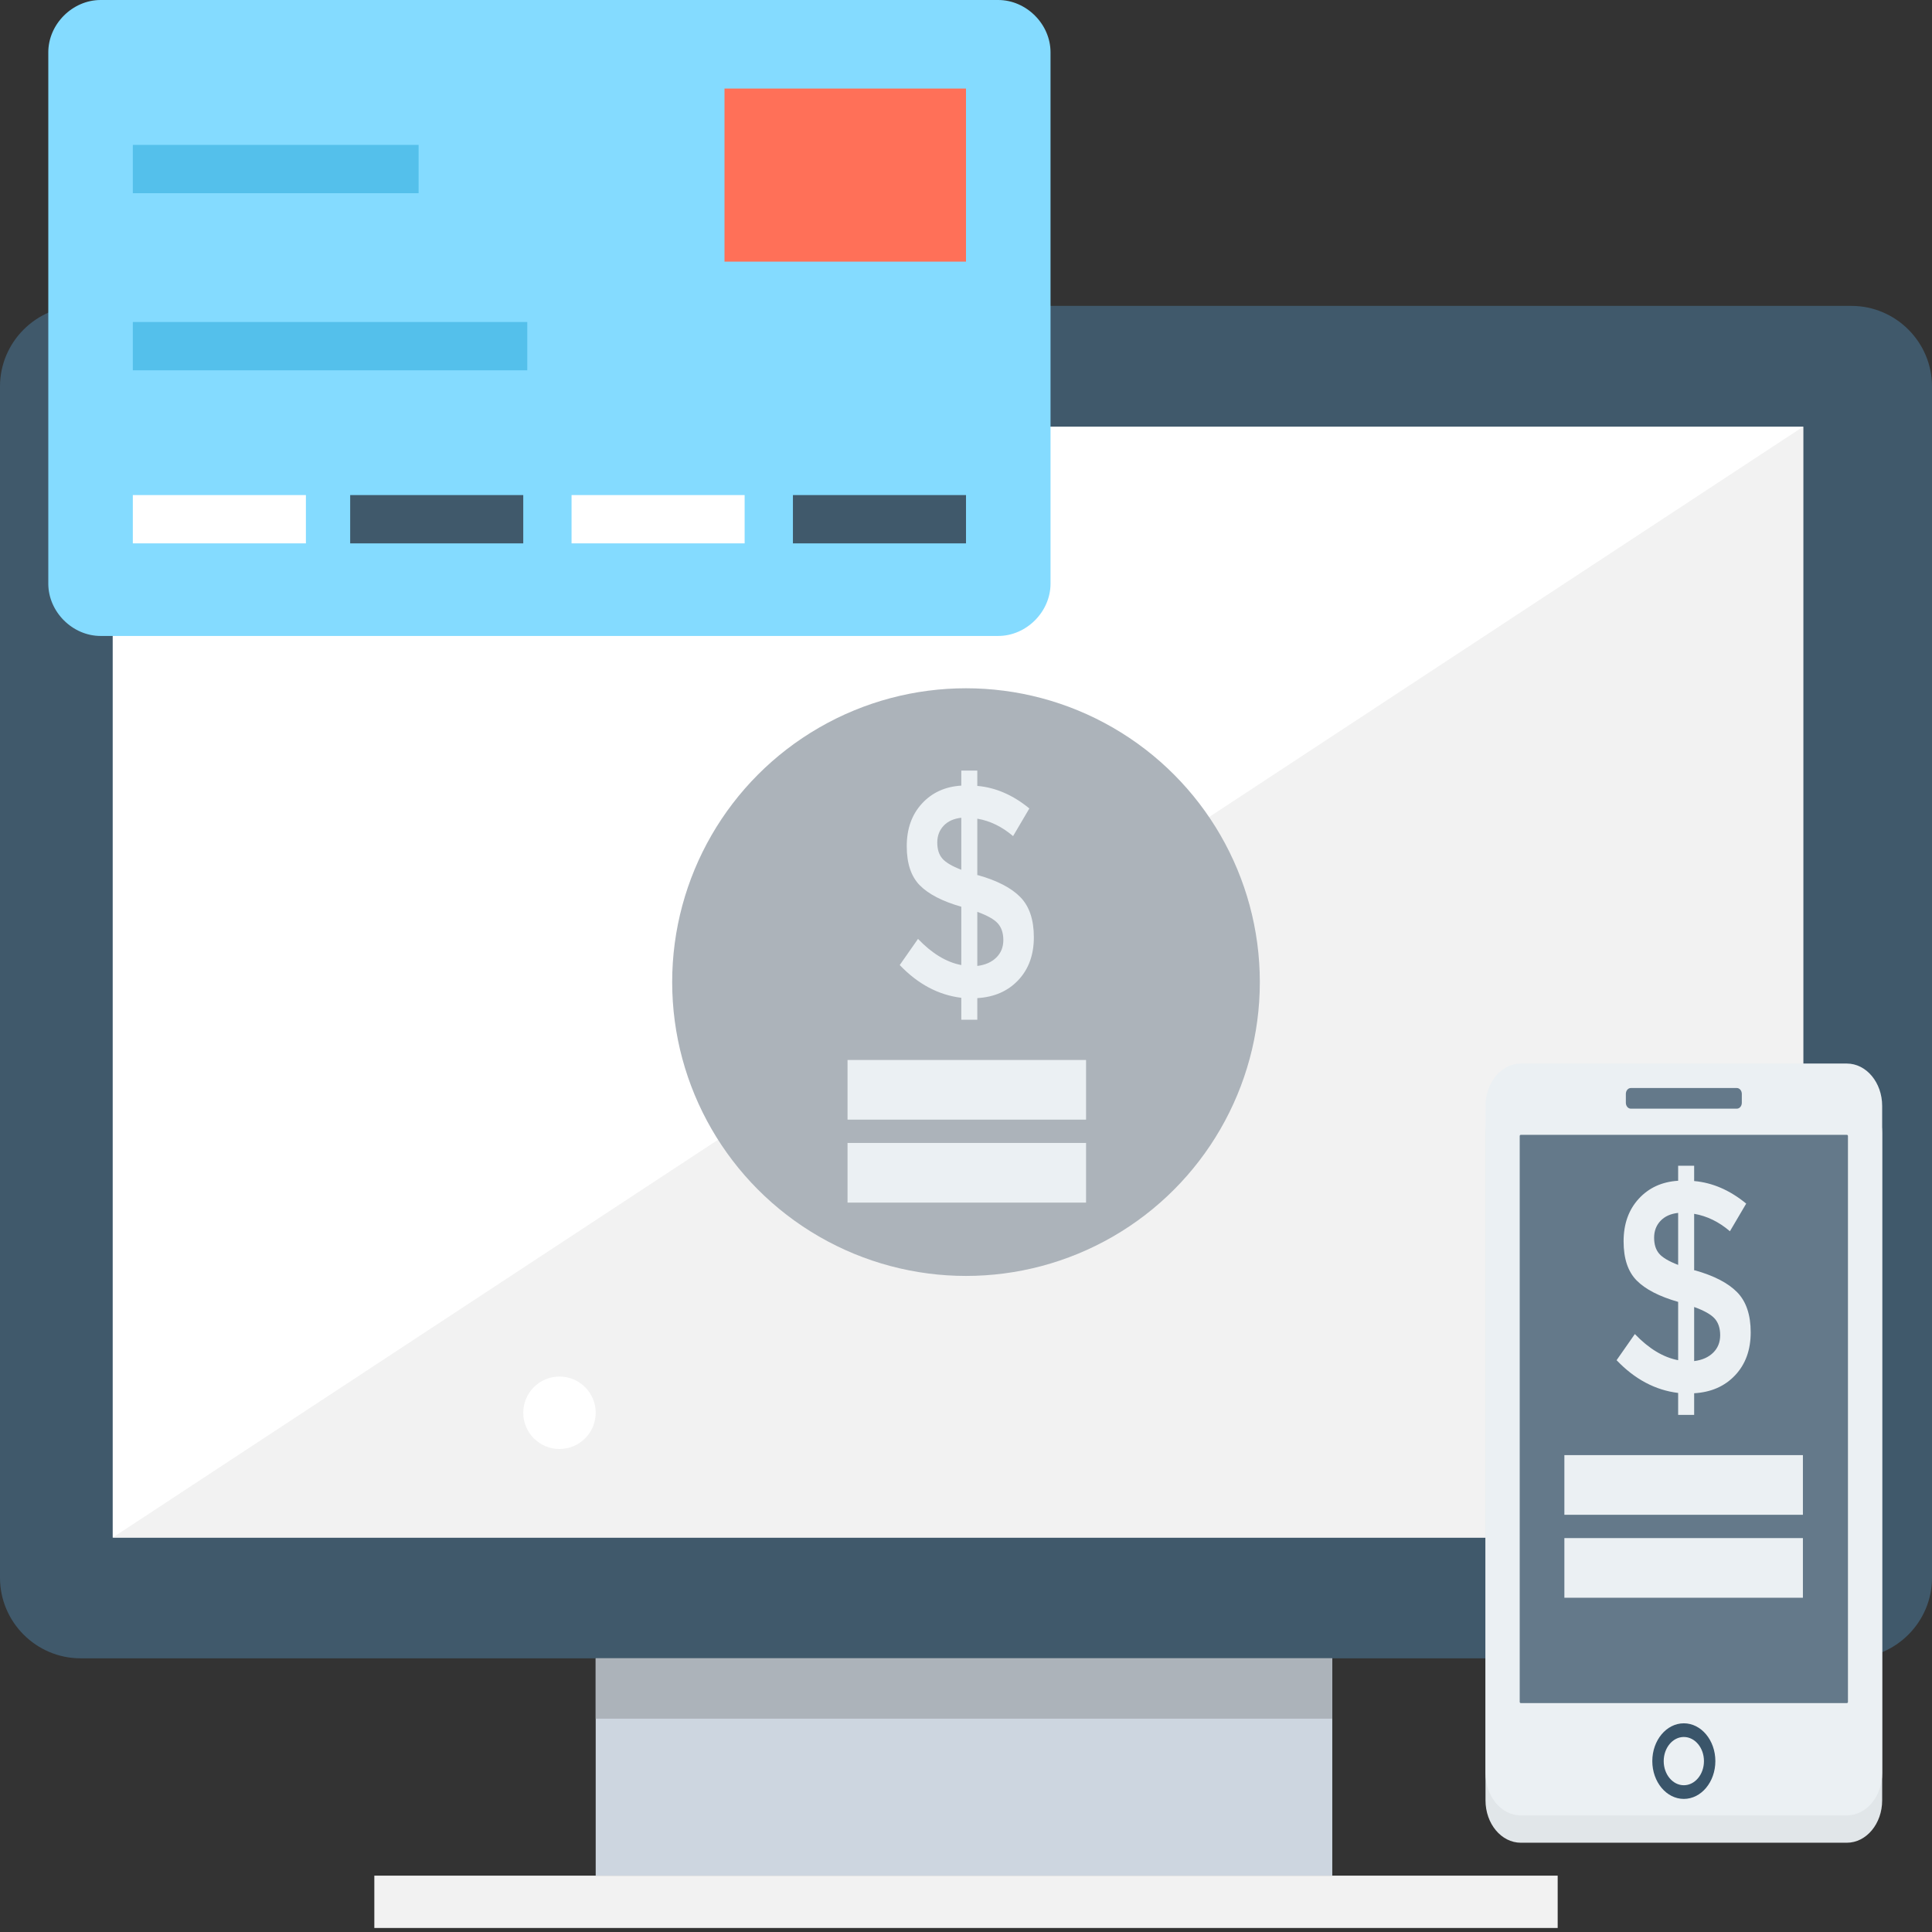 <?xml version="1.0" encoding="UTF-8" standalone="no"?>
<!-- Generator: Adobe Illustrator 19.0.0, SVG Export Plug-In . SVG Version: 6.00 Build 0)  -->

<svg
   xmlns:dc="http://purl.org/dc/elements/1.1/"
   xmlns:cc="http://creativecommons.org/ns#"
   xmlns:rdf="http://www.w3.org/1999/02/22-rdf-syntax-ns#"
   xmlns:svg="http://www.w3.org/2000/svg"
   xmlns="http://www.w3.org/2000/svg"
   xmlns:sodipodi="http://sodipodi.sourceforge.net/DTD/sodipodi-0.dtd"
   xmlns:inkscape="http://www.inkscape.org/namespaces/inkscape"
   version="1.1"
   id="Layer_1"
   x="0px"
   y="0px"
   viewBox="0 0 501.551 501.551"
   style="enable-background:new 0 0 501.551 501.551;"
   xml:space="preserve"
   sodipodi:docname="online-shop-2.svg"
   inkscape:version="0.92.5 (2060ec1f9f, 2020-04-08)"><rect x="0" y="0" width="501.551" height="501.551" fill="#333333" stroke="none"/><defs
   id="defs87" /><sodipodi:namedview
   pagecolor="#ffffff"
   bordercolor="#666666"
   borderopacity="1"
   objecttolerance="10"
   gridtolerance="10"
   guidetolerance="10"
   inkscape:pageopacity="0"
   inkscape:pageshadow="2"
   inkscape:window-width="825"
   inkscape:window-height="480"
   id="namedview85"
   showgrid="false"
   inkscape:zoom="0.47054039"
   inkscape:cx="250.7755"
   inkscape:cy="250.7755"
   inkscape:window-x="1041"
   inkscape:window-y="281"
   inkscape:window-maximized="0"
   inkscape:current-layer="Layer_1" />
<path
   style="fill:#40596B;"
   d="M480.653,79.412H20.898C9.404,79.412,0,88.816,0,100.31V409.6c0,11.494,9.404,20.898,20.898,20.898  h459.755c11.494,0,20.898-9.404,20.898-20.898V100.31C501.551,88.816,492.147,79.412,480.653,79.412z"
   id="path2" />
<rect
   x="29.257"
   y="110.759"
   style="fill:#FFFFFF;"
   width="438.857"
   height="288.392"
   id="rect4" />
<polygon
   style="fill:#F2F2F2;"
   points="468.114,110.759 468.114,399.151 29.257,399.151 "
   id="polygon6" />
<rect
   x="154.645"
   y="430.498"
   style="fill:#CDD6E0;"
   width="191.216"
   height="56.425"
   id="rect8" />
<rect
   x="97.176"
   y="486.922"
   style="fill:#F2F2F2;"
   width="307.2"
   height="13.584"
   id="rect10" />
<g
   id="g16">
	<rect
   x="154.645"
   y="430.498"
   style="fill:#ACB3BA;"
   width="191.216"
   height="15.673"
   id="rect12" />
	<circle
   style="fill:#ACB3BA;"
   cx="250.776"
   cy="254.955"
   r="76.278"
   id="circle14" />
</g>

<path
   style="fill:#84DBFF;"
   d="M272.718,13.584V151.51c0,7.314-6.269,13.584-13.584,13.584H26.122  c-7.314,0-13.584-6.269-13.584-13.584V13.584C12.539,6.269,18.808,0,26.122,0h233.012C266.449,0,272.718,6.269,272.718,13.584z"
   id="path26" />
<rect
   x="188.082"
   y="22.988"
   style="fill:#FF7058;"
   width="62.694"
   height="44.931"
   id="rect28" />
<g
   id="g34">
	<rect
   x="34.482"
   y="37.616"
   style="fill:#54C0EB;"
   width="74.188"
   height="12.539"
   id="rect30" />
	<rect
   x="34.482"
   y="83.592"
   style="fill:#54C0EB;"
   width="102.4"
   height="12.539"
   id="rect32" />
</g>
<rect
   x="34.482"
   y="128.522"
   style="fill:#FFFFFF;"
   width="44.931"
   height="12.539"
   id="rect36" />
<rect
   x="90.906"
   y="128.522"
   style="fill:#40596B;"
   width="44.931"
   height="12.539"
   id="rect38" />
<rect
   x="148.376"
   y="128.522"
   style="fill:#FFFFFF;"
   width="44.931"
   height="12.539"
   id="rect40" />
<rect
   x="205.845"
   y="128.522"
   style="fill:#40596B;"
   width="44.931"
   height="12.539"
   id="rect42" />

<g
   id="g50">
	<circle
   style="fill:#FFFFFF;"
   cx="39.706"
   cy="366.759"
   r="9.404"
   id="circle46" />
	<circle
   style="fill:#FFFFFF;"
   cx="145.241"
   cy="366.759"
   r="9.404"
   id="circle48" />
</g>

<g
   id="g54">
</g>
<g
   id="g56">
</g>
<g
   id="g58">
</g>
<g
   id="g60">
</g>
<g
   id="g62">
</g>
<g
   id="g64">
</g>
<g
   id="g66">
</g>
<g
   id="g68">
</g>
<g
   id="g70">
</g>
<g
   id="g72">
</g>
<g
   id="g74">
</g>
<g
   id="g76">
</g>
<g
   id="g78">
</g>
<g
   id="g80">
</g>
<g
   id="g82">
</g>
<path
   style="fill:#e1e6e9;stroke-width:0.376"
   d="m 479.434,283.196 h -84.615 c -5.07,0 -9.18,4.927 -9.18,11.004 v 173.173 c 0,6.078 4.11,11.004 9.18,11.004 h 84.615 c 5.07,0 9.18,-4.926 9.18,-11.004 V 294.2 c 0,-6.077 -4.11,-11.004 -9.18,-11.004 z"
   id="path2-3"
   inkscape:connector-curvature="0" /><path
   style="fill:#ebf0f3;stroke-width:0.376"
   d="m 479.434,276.099 h -84.615 c -5.07,0 -9.18,4.927 -9.18,11.004 v 173.173 c 0,6.078 4.11,11.004 9.18,11.004 h 84.615 c 5.07,0 9.18,-4.926 9.18,-11.004 V 287.103 c 0,-6.077 -4.11,-11.004 -9.18,-11.004 z"
   id="path4"
   inkscape:connector-curvature="0" /><path
   style="fill:#64798a;stroke-width:0.376"
   d="m 394.818,442.128 c -0.165,0 -0.298,-0.135 -0.298,-0.303 V 294.906 c 0,-0.168 0.133,-0.304 0.298,-0.304 h 84.617 c 0.165,0 0.298,0.137 0.298,0.304 v 146.92 c 0,0.168 -0.133,0.303 -0.298,0.303 z"
   id="path6"
   inkscape:connector-curvature="0" /><path
   style="fill:#3a556a;stroke-width:0.376"
   d="m 437.126,467.001 c -4.513,0 -8.185,-4.401 -8.185,-9.813 0,-5.411 3.672,-9.813 8.185,-9.813 4.513,0 8.185,4.401 8.185,9.813 0,5.412 -3.672,9.813 -8.185,9.813 z m 0,-16.077 c -2.879,0 -5.224,2.81 -5.224,6.264 0,3.454 2.345,6.264 5.224,6.264 2.879,0 5.224,-2.81 5.224,-6.264 0,-3.453 -2.345,-6.264 -5.224,-6.264 z"
   id="path8"
   inkscape:connector-curvature="0" /><path
   style="fill:#64798a;stroke-width:0.376"
   d="m 450.898,287.813 h -27.543 c -0.707,0 -1.281,-0.687 -1.281,-1.535 v -2.289 c 0,-0.848 0.573,-1.535 1.281,-1.535 h 27.543 c 0.707,0 1.281,0.687 1.281,1.535 v 2.289 c 0,0.848 -0.573,1.535 -1.281,1.535 z"
   id="path10"
   inkscape:connector-curvature="0" /><g
   id="g18"
   transform="matrix(0.343,0,0,0.412,385.634,276.099)"><path
     style="fill:#ebf0f3"
     d="m 145.821,221.378 v -13.825 c -17.308,-1.765 -32.844,-8.646 -46.592,-20.637 l 13.825,-16.476 c 10.604,9.217 21.516,14.703 32.767,16.476 v -36.743 c -14.272,-3.406 -24.721,-7.891 -31.349,-13.447 -6.627,-5.556 -9.941,-13.794 -9.941,-24.714 0,-10.92 3.807,-19.851 11.451,-26.802 7.645,-6.943 17.585,-10.727 29.838,-11.359 V 64.38 h 12.114 v 9.656 c 13.887,1.017 27.018,5.749 39.394,14.21 l -12.314,17.424 c -8.338,-5.934 -17.354,-9.594 -27.08,-10.989 v 35.603 h 0.57 c 14.518,3.414 25.184,8.022 31.996,13.825 6.828,5.81 10.234,14.241 10.234,25.284 0,11.051 -3.915,20.051 -11.744,26.987 -7.829,6.951 -18.171,10.735 -31.056,11.367 v 13.632 H 145.821 Z M 132.458,99.135 c -3.221,2.836 -4.824,6.373 -4.824,10.604 0,4.231 1.264,7.575 3.791,10.033 2.512,2.466 7.321,4.832 14.395,7.105 V 94.111 c -5.686,0.508 -10.14,2.181 -13.362,5.024 z m 39.872,83.042 c 3.529,-2.898 5.302,-6.558 5.302,-10.981 0,-4.416 -1.387,-7.922 -4.161,-10.511 -2.79,-2.589 -7.968,-5.017 -15.536,-7.29 v 34.084 c 6.057,-0.624 10.85,-2.397 14.395,-5.302 z"
     id="path12"
     inkscape:connector-curvature="0" /><rect
     x="59.712"
     y="246.733"
     style="fill:#ebf0f3"
     width="180.531"
     height="37.591"
     id="rect14" /><rect
     x="59.712"
     y="299.008"
     style="fill:#ebf0f3"
     width="180.531"
     height="37.591"
     id="rect16" /></g><g
   id="g32"
   transform="matrix(0.343,0,0,0.412,385.634,276.099)" /><g
   id="g34-6"
   transform="matrix(0.343,0,0,0.412,385.634,276.099)" /><g
   id="g36"
   transform="matrix(0.343,0,0,0.412,385.634,276.099)" /><g
   id="g38"
   transform="matrix(0.343,0,0,0.412,385.634,276.099)" /><g
   id="g40"
   transform="matrix(0.343,0,0,0.412,385.634,276.099)" /><g
   id="g42"
   transform="matrix(0.343,0,0,0.412,385.634,276.099)" /><g
   id="g44"
   transform="matrix(0.343,0,0,0.412,385.634,276.099)" /><g
   id="g46"
   transform="matrix(0.343,0,0,0.412,385.634,276.099)" /><g
   id="g48"
   transform="matrix(0.343,0,0,0.412,385.634,276.099)" /><g
   id="g50-7"
   transform="matrix(0.343,0,0,0.412,385.634,276.099)" /><g
   id="g52"
   transform="matrix(0.343,0,0,0.412,385.634,276.099)" /><g
   id="g54-5"
   transform="matrix(0.343,0,0,0.412,385.634,276.099)" /><g
   id="g56-3"
   transform="matrix(0.343,0,0,0.412,385.634,276.099)" /><g
   id="g58-5"
   transform="matrix(0.343,0,0,0.412,385.634,276.099)" /><g
   id="g60-6"
   transform="matrix(0.343,0,0,0.412,385.634,276.099)" /><g
   id="g18-2"
   transform="matrix(0.343,0,0,0.412,199.539,173.519)"><path
     style="fill:#ebf0f3"
     d="m 145.821,221.378 v -13.825 c -17.308,-1.765 -32.844,-8.646 -46.592,-20.637 l 13.825,-16.476 c 10.604,9.217 21.516,14.703 32.767,16.476 v -36.743 c -14.272,-3.406 -24.721,-7.891 -31.349,-13.447 -6.627,-5.556 -9.941,-13.794 -9.941,-24.714 0,-10.92 3.807,-19.851 11.451,-26.802 7.645,-6.943 17.585,-10.727 29.838,-11.359 V 64.38 h 12.114 v 9.656 c 13.887,1.017 27.018,5.749 39.394,14.21 l -12.314,17.424 c -8.338,-5.934 -17.354,-9.594 -27.08,-10.989 v 35.603 h 0.57 c 14.518,3.414 25.184,8.022 31.996,13.825 6.828,5.81 10.234,14.241 10.234,25.284 0,11.051 -3.915,20.051 -11.744,26.987 -7.829,6.951 -18.171,10.735 -31.056,11.367 v 13.632 H 145.821 Z M 132.458,99.135 c -3.221,2.836 -4.824,6.373 -4.824,10.604 0,4.231 1.264,7.575 3.791,10.033 2.512,2.466 7.321,4.832 14.395,7.105 V 94.111 c -5.686,0.508 -10.14,2.181 -13.362,5.024 z m 39.872,83.042 c 3.529,-2.898 5.302,-6.558 5.302,-10.981 0,-4.416 -1.387,-7.922 -4.161,-10.511 -2.79,-2.589 -7.968,-5.017 -15.536,-7.29 v 34.084 c 6.057,-0.624 10.85,-2.397 14.395,-5.302 z"
     id="path12-9"
     inkscape:connector-curvature="0" /><rect
     x="59.712"
     y="246.733"
     style="fill:#ebf0f3"
     width="180.531"
     height="37.591"
     id="rect14-1" /><rect
     x="59.712"
     y="299.008"
     style="fill:#ebf0f3"
     width="180.531"
     height="37.591"
     id="rect16-2" /></g></svg>